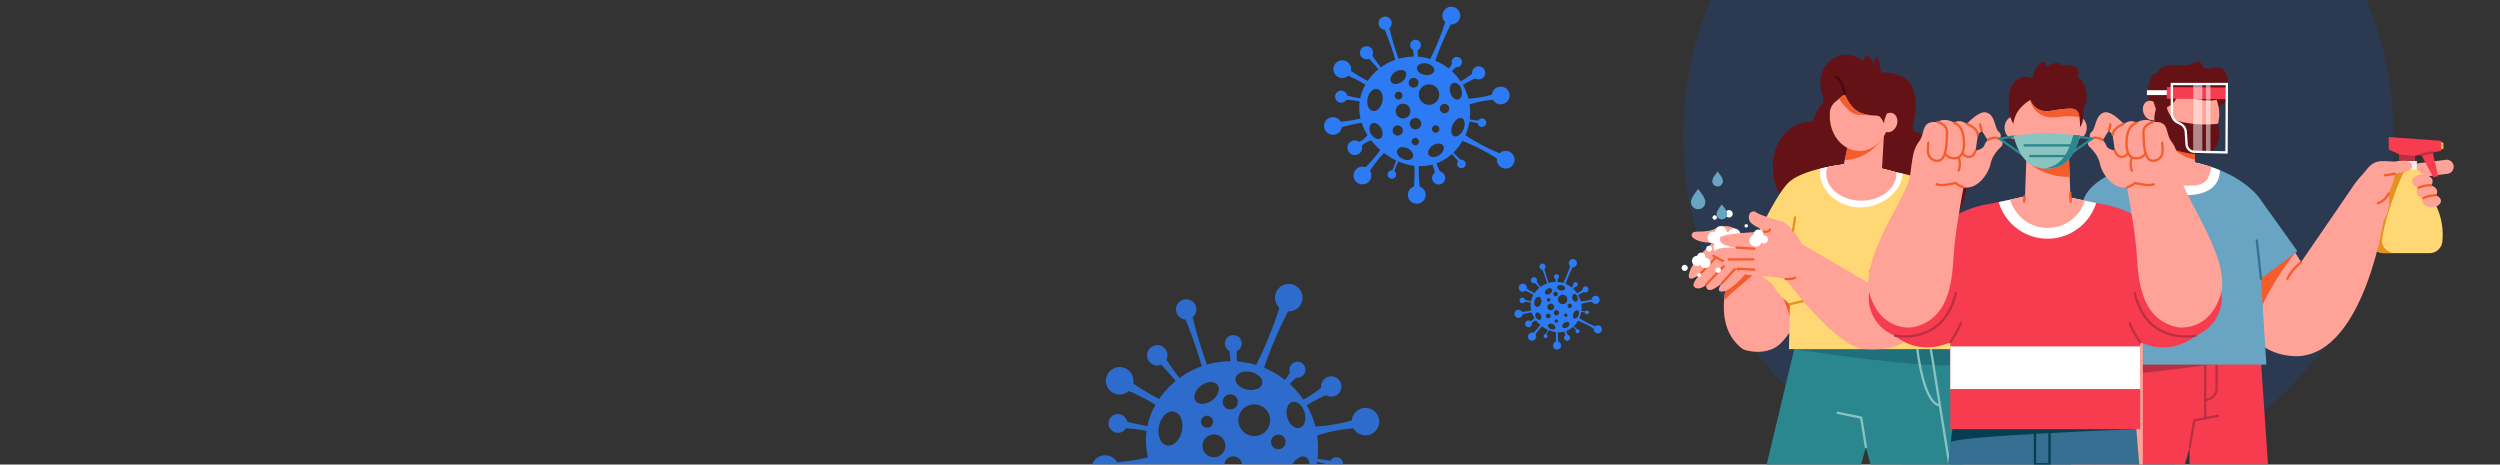 <svg xmlns="http://www.w3.org/2000/svg" xmlns:xlink="http://www.w3.org/1999/xlink" width="1620" height="301" viewBox="0 0 1620 301">
  <rect x="0" y="0" width="1620" height="301" fill="#333333" stroke="none"/>
  <defs>
    <clipPath id="clip-path">
      <rect id="Rectangle_1501" data-name="Rectangle 1501" width="1620" height="301" rx="25" transform="translate(150 5601.99)" fill="#e7f4ff"/>
    </clipPath>
  </defs>
  <g id="Illustration_-_we_care_about_your_safety" data-name="Illustration - we care about your safety" transform="translate(-150 -5601.99)" clip-path="url(#clip-path)">
    <g id="Group_17914" data-name="Group 17914" transform="translate(287.52 5544.16)">
      <circle id="Ellipse_369" data-name="Ellipse 369" cx="230.149" cy="230.149" r="230.149" transform="translate(953.262 -83.994)" fill="rgba(21,81,174,0.25)"/>
      <g id="Group_17903" data-name="Group 17903" transform="translate(1204.661 97.89)">
        <g id="Group_17900" data-name="Group 17900" transform="translate(5.93 189.045)">
          <path id="Path_13105" data-name="Path 13105" d="M1441.751,395.834l4.908,71.756h-50.825V456.81l-3.051,10.78H1325.1l13.543-71.756Z" transform="translate(-1325.096 -395.834)" fill="#f73c4f"/>
          <path id="Path_13106" data-name="Path 13106" d="M1340.75,410.121l2.7-14.287h103.111l.557,2.165C1439.3,399.094,1368.229,410.716,1340.75,410.121Z" transform="translate(-1329.903 -395.834)" fill="#ba2f42"/>
          <path id="Path_13107" data-name="Path 13107" d="M1427.182,474.684l3.058-17.694,15.248-2.949" transform="translate(-1356.444 -413.708)" fill="none" stroke="#ba2f42" stroke-linecap="round" stroke-linejoin="round" stroke-width="1.5"/>
          <line id="Line_1" data-name="Line 1" x1="10.589" y2="61.306" transform="translate(8.99 10.451)" fill="none" stroke="#ba2f42" stroke-linecap="round" stroke-linejoin="round" stroke-width="1.5"/>
          <path id="Path_13108" data-name="Path 13108" d="M1360.512,410.916s-2.786,24.541-13.5,25.428" transform="translate(-1331.826 -400.465)" fill="none" stroke="#ba2f42" stroke-linecap="round" stroke-linejoin="round" stroke-width="1.5"/>
          <path id="Path_13109" data-name="Path 13109" d="M1441.762,425.783h0V395.834h7.412v22.537A7.412,7.412,0,0,1,1441.762,425.783Z" transform="translate(-1360.921 -395.834)" fill="none" stroke="#ba2f42" stroke-linecap="round" stroke-linejoin="round" stroke-width="1.5"/>
          <line id="Line_2" data-name="Line 2" y2="11.971" transform="translate(80.841 29.949)" fill="none" stroke="#ba2f42" stroke-linecap="round" stroke-linejoin="round" stroke-width="1.5"/>
        </g>
        <g id="Group_17902" data-name="Group 17902">
          <path id="Path_13110" data-name="Path 13110" d="M1652.213,223.678l-31.446,3.983a4.575,4.575,0,0,1-5.1-3.952h0a4.574,4.574,0,0,1,3.952-5.1l31.447-3.982a4.575,4.575,0,0,1,5.1,3.952h0A4.575,4.575,0,0,1,1652.213,223.678Z" transform="translate(-1408.383 -151.133)" fill="#ffa297"/>
          <g id="Group_17901" data-name="Group 17901" transform="translate(194.187 48.755)">
            <path id="Path_13111" data-name="Path 13111" d="M1609.843,227.481c-3.133,7.132-10.138,24.266-12.942,40.775a8.344,8.344,0,0,0,8.216,9.756h29.64a8.333,8.333,0,0,0,8.3-7.574,43.629,43.629,0,0,0-8.12-30.057,23.764,23.764,0,0,1-4.208-11.266,5.738,5.738,0,0,0-5.7-5.067H1615.1A5.742,5.742,0,0,0,1609.843,227.481Z" transform="translate(-1596.781 -202.792)" fill="#ffd774"/>
            <path id="Path_13112" data-name="Path 13112" d="M1604.108,268.256c2.8-16.509,9.808-33.643,12.941-40.775a5.742,5.742,0,0,1,5.262-3.433H1615.1a5.742,5.742,0,0,0-5.261,3.433c-3.133,7.132-10.138,24.266-12.942,40.775a8.344,8.344,0,0,0,8.216,9.756h7.2A8.343,8.343,0,0,1,1604.108,268.256Z" transform="translate(-1596.781 -202.792)" fill="#e4911f"/>
            <rect id="Rectangle_6808" data-name="Rectangle 6808" width="12.61" height="5.764" transform="translate(17.141 15.492)" fill="#f8efea"/>
            <path id="Path_13113" data-name="Path 13113" d="M1647.239,195.774l-33.866-2.4v8.046l6.965,3.243v4.2h9.968V205.5l4.129-.791,7.833,14.721,3.177-.738-3.577-15.407,5.371-1.028Z" transform="translate(-1601.876 -193.372)" fill="#f73c4f"/>
            <path id="Path_13114" data-name="Path 13114" d="M1623.425,209.663l9.968.841v3.363h-9.968Z" transform="translate(-1604.963 -198.375)" fill="#ba2f42"/>
            <line id="Line_3" data-name="Line 3" y1="1.423" x2="7.433" transform="translate(32.559 9.915)" fill="none" stroke="#ba2f42" stroke-linecap="round" stroke-linejoin="round" stroke-width="1.5"/>
            <path id="Path_13115" data-name="Path 13115" d="M1662.247,197.791l1.621.721v3.828l-1.621.405Z" transform="translate(-1616.885 -194.729)" fill="#faab44"/>
          </g>
          <path id="Path_13116" data-name="Path 13116" d="M1650.548,241.912a3.428,3.428,0,0,0,.987-2.323c0-1.862-1.712-3.455-4.138-4.117a3.539,3.539,0,0,0,1.21-2.553c0-2.456-2.976-4.448-6.645-4.448s-6.645,1.991-6.645,4.448c0,1.862,1.711,3.455,4.138,4.117a3.537,3.537,0,0,0-1.209,2.553c0,1.915,1.81,3.542,4.345,4.168a2.981,2.981,0,0,0-.629,1.783c0,2.221,2.69,4.021,6.007,4.021s6.009-1.8,6.009-4.021C1653.977,243.937,1652.574,242.559,1650.548,241.912Z" transform="translate(-1414.427 -155.395)" fill="#ffa297"/>
          <path id="Path_13117" data-name="Path 13117" d="M1577.916,215.591c-2.615-.216-5.22.511-7.864.434-2.6-.074-5.022-.318-7.595-.222-6.6.245-8.774,4.728-12.372,8.731a59.915,59.915,0,0,0-6.5,8.165c-.871,1.425-33.184,48.44-33.184,48.44l-3.779-5.967-43.839,27L1481.21,331.4c9.848,11.754,27.21,10.765,27.21,10.765,41.347-1.825,54.743-83.64,55.36-87.557a22.255,22.255,0,0,0,2.444-5.142,28.519,28.519,0,0,0,1.293-7.4c.1-2.1-.59-4.16.058-6.142,1.266-3.867,3.569-7.87,3.361-12.04,2.851-.352,7.914-.956,10.106-2.673C1584.035,218.864,1581.349,215.876,1577.916,215.591Z" transform="translate(-1361.447 -151.428)" fill="#ffa297"/>
          <path id="Path_13118" data-name="Path 13118" d="M1389.712,156.059c-.371-5.565-2.059-10.961-1.2-16.666.588-3.878,1.717-9.343,6.413-9.248.085-4.108,6.79-4.941,9.714-5.058,3.041-.123,6.086.228,9.1-.01,2.327-.184,3.646-1.184,5.756-1.822,3.243-.982,3.382,1.188,4.666,3.041,1.708,2.465,7.42-.254,10.106.545a7.633,7.633,0,0,1,5.564,8.747c-.4,2.9-2.306,4.627-3.248,7.112,2.438.065,3.4,2.3,2.691,4.471-.879,2.716-3.918,4.735-6.389,5.869a41.057,41.057,0,0,1-5.462,1.682c-2.647.8-5.134,2.086-7.857,2.615a91.9,91.9,0,0,1-17.58,1.421,35.917,35.917,0,0,1-10.061-1.429,8.165,8.165,0,0,1-1.518-.618C1389.818,156.4,1389.861,156.132,1389.712,156.059Z" transform="translate(-1338.566 -123.011)" fill="#641216"/>
          <path id="Path_13119" data-name="Path 13119" d="M1506.624,301.594l-43.839,27,16.068,25.488C1484.7,327.839,1506.624,301.594,1506.624,301.594Z" transform="translate(-1361.447 -177.85)" fill="#f55c2b"/>
          <path id="Path_13120" data-name="Path 13120" d="M1387.988,214.693a44.713,44.713,0,0,0-13.214.071c-13.013,2.011-46.649,8.5-50.961,27.9-4.842,21.781-7.275,104.575-7.275,104.575h126.434l-3.495-55.629,23.6-17.87-23.6-32.993S1427.413,220.38,1387.988,214.693Z" transform="translate(-1316.538 -151.024)" fill="#69a4c2"/>
          <path id="Path_13121" data-name="Path 13121" d="M1412.285,237.389c17.485-.954,19.85-10.768,19.809-16.171a105.285,105.285,0,0,0-24.813-6.525,44.715,44.715,0,0,0-13.215.071c-3.647.563-8.913,1.479-14.7,2.932h0S1380.987,239.1,1412.285,237.389Z" transform="translate(-1335.831 -151.024)" fill="#fff"/>
          <path id="Path_13122" data-name="Path 13122" d="M1414.774,231.265c10.111,0,13.239-2.424,14.807-12.092a110.556,110.556,0,0,0-19.281-4.48,44.716,44.716,0,0,0-13.215.071c-2.262.349-4.961.838-7.89,1.5C1389.4,227.322,1403.67,231.265,1414.774,231.265Z" transform="translate(-1338.849 -151.024)" fill="#ffa297"/>
          <rect id="Rectangle_6809" data-name="Rectangle 6809" width="22.22" height="31.155" transform="translate(57.9 39.708)" fill="#ffa297"/>
          <path id="Path_13123" data-name="Path 13123" d="M1400.1,180.316v8.853s11.486,13.817,22.221,14.651v-23.5Z" transform="translate(-1342.197 -140.608)" fill="#f55c2b"/>
          <path id="Path_13124" data-name="Path 13124" d="M1527.578,310.205s-6.639,5.469-8.862,10.87" transform="translate(-1378.622 -180.494)" fill="none" stroke="#f55c2b" stroke-linecap="round" stroke-linejoin="round" stroke-width="1.5"/>
          <path id="Path_13125" data-name="Path 13125" d="M1572.661,290.344v-.212" transform="translate(-1395.187 -174.33)" fill="none"/>
          <path id="Path_13126" data-name="Path 13126" d="M1362.919,448.3h-46.38l2.2-115.988h44.177Z" transform="translate(-1316.538 -187.281)" fill="#ffa297"/>
          <path id="Path_13127" data-name="Path 13127" d="M1319.54,332.308h44.177l-44.578,7.444Z" transform="translate(-1317.337 -187.281)" fill="#f55c2b"/>
          <line id="Line_4" data-name="Line 4" y1="28.706" x2="1.271" transform="translate(46.38 116.321)" fill="none" stroke="#376f92" stroke-linecap="round" stroke-linejoin="round" stroke-width="1.5"/>
          <line id="Line_5" data-name="Line 5" x1="2.7" y1="24.778" transform="translate(120.239 115.802)" fill="none" stroke="#376f92" stroke-linecap="round" stroke-linejoin="round" stroke-width="1.5"/>
          <path id="Path_13128" data-name="Path 13128" d="M1406.107,153.284c-1.354,8.577-13.735,10.96-13.735,10.96l-2-6.048a4.58,4.58,0,0,0-3.8-.391c-2.657.972-3.824,4.459-2.605,7.789,1.127,3.077,3.9,4.938,6.407,4.435,1.755,10.917,10.545,19.22,21.133,19.22,11.85,0,21.458-10.4,21.458-23.228a24.8,24.8,0,0,0-1.75-9.2C1422.513,159.364,1406.107,153.284,1406.107,153.284Z" transform="translate(-1337.096 -132.307)" fill="#ffa297"/>
          <path id="Path_13129" data-name="Path 13129" d="M1395.236,166.122s-8.458,25.012,22.98,28.842c0,0,13.141,2.19,16.44-5.236a21.216,21.216,0,0,0,.773-14.134,70.2,70.2,0,0,1-28.49-2.465s-4.606-4.448-4.765-9.53Z" transform="translate(-1340.386 -135.475)" fill="#641216"/>
          <line id="Line_6" data-name="Line 6" x1="6.178" y2="1.097" transform="translate(203.311 72.455)" fill="none" stroke="#f55c2b" stroke-linecap="round" stroke-linejoin="round" stroke-width="1.5"/>
          <path id="Path_13130" data-name="Path 13130" d="M1610.281,246.121a12.767,12.767,0,0,1-6.979,6.353" transform="translate(-1404.596 -160.815)" fill="none" stroke="#f55c2b" stroke-linecap="round" stroke-linejoin="round" stroke-width="1.5"/>
          <path id="Path_13131" data-name="Path 13131" d="M1641.288,240.1s4.4-2.108,7.942-1.564" transform="translate(-1416.261 -158.458)" fill="none" stroke="#f55c2b" stroke-linecap="round" stroke-linejoin="round" stroke-width="1.5"/>
          <path id="Path_13132" data-name="Path 13132" d="M1645.813,249.706a17.169,17.169,0,0,1,7.958-1.845" transform="translate(-1417.651 -161.345)" fill="none" stroke="#f55c2b" stroke-linecap="round" stroke-linejoin="round" stroke-width="1.5"/>
          <path id="Path_13133" data-name="Path 13133" d="M1444.7,154.433l-38.752-.273v-7.506l38.752.273Z" transform="translate(-1343.994 -130.271)" fill="#f73c4f"/>
          <path id="Path_13134" data-name="Path 13134" d="M1410.578,143.79l.09,19.6a6.291,6.291,0,0,0,3.435,5.165l2.081,1.053a6.29,6.29,0,0,1,3.44,5.221l.5,7.943a5.24,5.24,0,0,0,5.121,4.912l20.775.416.218-44.313Z" transform="translate(-1345.416 -129.392)" fill="none" stroke="#fff" stroke-miterlimit="10" stroke-width="1.5"/>
          <rect id="Rectangle_6810" data-name="Rectangle 6810" width="12.927" height="3.177" transform="translate(49.028 18.383)" fill="#fff"/>
          <rect id="Rectangle_6811" data-name="Rectangle 6811" width="5.926" height="43.999" transform="translate(78.995 14.398)" fill="#fff" opacity="0.5"/>
          <rect id="Rectangle_6812" data-name="Rectangle 6812" width="2.963" height="43.999" transform="translate(87.254 14.398)" fill="#fff" opacity="0.5"/>
        </g>
      </g>
      <g id="Group_17909" data-name="Group 17909" transform="translate(952.208 93.401)">
        <g id="Group_17904" data-name="Group 17904" transform="translate(55 188.452)">
          <path id="Path_13135" data-name="Path 13135" d="M1050.044,388.5l-18.462,77.3h61.156l3.224-11.613,3.051,11.613H1159l-9.02-77.3Z" transform="translate(-1031.581 -388.499)" fill="#2a878e"/>
          <path id="Path_13136" data-name="Path 13136" d="M1159.407,401.3l-1.494-12.8h-99.934l-.557,2.332C1065.234,392.011,1131.929,401.942,1159.407,401.3Z" transform="translate(-1039.516 -388.499)" fill="#20707b"/>
          <path id="Path_13137" data-name="Path 13137" d="M1116.379,473.439l-3.058-19.06-15.248-3.177" transform="translate(-1051.999 -407.754)" fill="none" stroke="#89c4c0" stroke-linecap="round" stroke-linejoin="round" stroke-width="1.5"/>
          <line id="Line_7" data-name="Line 7" x2="12.014" y2="74.928" transform="translate(106.489 2.37)" fill="none" stroke="#89c4c0" stroke-linecap="round" stroke-linejoin="round" stroke-width="1.5"/>
          <path id="Path_13138" data-name="Path 13138" d="M1172.625,391.92s3.861,35.325,14.573,36.279" transform="translate(-1074.893 -389.55)" fill="none" stroke="#89c4c0" stroke-linecap="round" stroke-linejoin="round" stroke-width="1.5"/>
        </g>
        <path id="Path_13139" data-name="Path 13139" d="M1002.271,295.022s-25.2,47.666,1.906,67.143c0,0,10.571,4.228,20.534-1.066s21.4-31.705,21.4-31.705l-18.637-18.911-4.081,4.78,1.319-20.241Z" transform="translate(-964.309 -171.342)" fill="#ffa297"/>
        <path id="Path_13140" data-name="Path 13140" d="M991.871,330.211c10.067-9.479,32.425-27.605,32.425-27.605h0l.494-7.583h-22.441S993.249,312.242,991.871,330.211Z" transform="translate(-964.388 -171.342)" fill="#f55c2b"/>
        <path id="Path_13141" data-name="Path 13141" d="M1041.555,317.334l-4.08,4.78s12.08,21.84,12.366,33.634a156.678,156.678,0,0,0,10.351-19.5Z" transform="translate(-978.392 -178.194)" fill="#f55c2b"/>
        <g id="Group_17905" data-name="Group 17905" transform="translate(4.603 110.935)">
          <path id="Path_13142" data-name="Path 13142" d="M993.588,282.46s-6.737-9.36-17.014-4.361c-7.937,3.86-14.621.4-15.766,3.751s7.464,5.927,13.413,5.532c0,0-12.7,11.162-15,19.383s6.912,1.035,6.912,1.035-5.594,6.02-3.974,8c1.991,2.434,5.967.858,7.971-1.192,0,0-.583,4.012,3.09,3.4,2.284-.378,7.01-4.241,7.01-4.241s-3.578,4.591-.887,5.207,6.942-1.311,13.579-8.454S1015.168,289.224,993.588,282.46Z" transform="translate(-958.852 -276.63)" fill="#ffa297"/>
          <path id="Path_13143" data-name="Path 13143" d="M981.032,292.148s7.865,3.967,12.462,1.866" transform="translate(-965.663 -281.395)" fill="none" stroke="#f55c2b" stroke-linecap="round" stroke-linejoin="round" stroke-width="1.5"/>
          <line id="Line_8" data-name="Line 8" y1="10.697" x2="10.06" transform="translate(7.281 20.474)" fill="none" stroke="#f55c2b" stroke-linecap="round" stroke-linejoin="round" stroke-width="1.5"/>
          <path id="Path_13144" data-name="Path 13144" d="M975.127,325.213c.08-.423,13.469-14.05,13.469-14.05" transform="translate(-963.849 -287.234)" fill="none" stroke="#f55c2b" stroke-linecap="round" stroke-linejoin="round" stroke-width="1.5"/>
          <line id="Line_9" data-name="Line 9" y1="9.896" x2="9.083" transform="translate(21.377 27.247)" fill="none" stroke="#f55c2b" stroke-linecap="round" stroke-linejoin="round" stroke-width="1.5"/>
          <line id="Line_10" data-name="Line 10" x2="18.024" y2="9.772" transform="translate(15.912 19.287)" fill="none" stroke="#f55c2b" stroke-linecap="round" stroke-linejoin="round" stroke-width="1.5"/>
        </g>
        <path id="Path_13145" data-name="Path 13145" d="M1162.281,188.649c-4.014-22.905-32.2-18.951-33.789-23.421s4.13-11.678,0-25.85c-3.1-10.64-15.153-11.62-20.968-11.447a32.566,32.566,0,0,0-.527-3.339c-.128-1.037-.774-6.994-2.887-5.9-1.862.962-.321,4.67-.284,6.174-.448-1.758-3.945-9.835-6.575-7.389-.906.843-.747,2.208-.238,3.57-6.3-4.452-15-7.208-22.63-.453-8.11,7.179-6.34,17.285-4.57,22.661a6.3,6.3,0,0,1-1.105,6.006c-3.28,3.955-5.656,10.662-5.656,10.662-19.06-.549-30.5,20.982-23.507,41.636s31.767,23.051,31.767,23.051c17.154,17.009,47.969,5.653,47.969,5.653C1156.766,235.455,1166.3,211.553,1162.281,188.649Z" transform="translate(-978.392 -116.532)" fill="#641216"/>
        <path id="Path_13146" data-name="Path 13146" d="M1085.517,217.366s-36.214,2.149-46.8,13.651-27.736,51.482-27.736,51.482l17.783,13.244a46.963,46.963,0,0,0,11.648,13.342l-.635,29.079h107.533l-3.479-39.022a74.323,74.323,0,0,1,.162-9.486c1.137-13.892,17.24-56.9-33.43-65.815Z" transform="translate(-970.255 -147.496)" fill="#ffd774"/>
        <path id="Path_13147" data-name="Path 13147" d="M1053.45,347.64s35.505-10.618,68.05,0" transform="translate(-983.297 -186.051)" fill="none" stroke="#e4911f" stroke-linecap="round" stroke-linejoin="round" stroke-width="1.5"/>
        <path id="Path_13148" data-name="Path 13148" d="M1107.743,246.327c14.491,0,26.918-10.8,27.363-21.893-.933-.223-1.878-.428-2.851-.594l-25.042-6.474a166.1,166.1,0,0,0-25.359,3.781,16.107,16.107,0,0,0-.225,2.639C1081.629,235.182,1092.969,246.327,1107.743,246.327Z" transform="translate(-991.95 -147.496)" fill="#fff"/>
        <path id="Path_13149" data-name="Path 13149" d="M1132.85,215.247l-9.286-2.4,1.281-22.459h-21.774l-4.257,19.731c-3.185.419-6.869.99-10.682,1.757a13.778,13.778,0,0,0-.68,4.262c0,9.677,10.169,17.522,22.713,17.522s22.714-7.845,22.714-17.522C1132.88,215.839,1132.869,215.543,1132.85,215.247Z" transform="translate(-993.738 -139.212)" fill="#ffa297"/>
        <path id="Path_13150" data-name="Path 13150" d="M1104.694,207.4c17.249-.818,25.359-15.5,25.359-15.5h0l.087-1.52h-21.775Z" transform="translate(-999.033 -139.212)" fill="#f55c2b"/>
        <path id="Path_13151" data-name="Path 13151" d="M1131.32,165.528a4.541,4.541,0,0,0-3.659.409c-.006.012-1.846,3.9-1.806,6.437,0,0-1.762-4.659-3.879-5.083-1.689-.337-6.046-.033-10.518-1.71a12.046,12.046,0,0,1-3.371-1.689l-.016-.009a2.919,2.919,0,0,1-.278-.207c-4.986-3.718-7.385-10.468-7.385-10.468l-6.138,5.061a9.635,9.635,0,0,0-3.5,7.042c-.027.671-.03,1.409-.03,2.276,0,12.386,8.628,22.427,19.272,22.427,7.519,0,14.028-5.012,17.2-12.321h0c2.68.9,5.773-1.085,6.906-4.444S1134,166.433,1131.32,165.528Z" transform="translate(-994.747 -127.794)" fill="#ffa297"/>
        <path id="Path_13152" data-name="Path 13152" d="M1124.661,167.291c-1.689-.337-6.046-.033-10.518-1.71a12.05,12.05,0,0,1-3.371-1.689l-.015-.009a2.961,2.961,0,0,1-.278-.207c-4.986-3.718-7.385-10.468-7.385-10.468l-3.611,2.978c2.219,3.456,7.261,10.262,12.63,10.417,4.869.141,9.977.527,12.776.762A1.913,1.913,0,0,0,1124.661,167.291Z" transform="translate(-997.433 -127.794)" fill="#f55c2b"/>
        <path id="Path_13153" data-name="Path 13153" d="M1146.255,284.192c-9.054,12.441-17.36,23.841-17.36,23.841l38.313,29.2" transform="translate(-1006.464 -168.017)" fill="none" stroke="#063d51" stroke-linecap="round" stroke-linejoin="round" stroke-width="1.5"/>
        <g id="Group_17906" data-name="Group 17906" transform="translate(0 100.561)">
          <path id="Path_13154" data-name="Path 13154" d="M997.736,282.276v-.006A4.061,4.061,0,0,0,990,280.536a5.71,5.71,0,0,0-1.305-.214v-.014a3.678,3.678,0,0,0-7.357,0c0,.051.013.1.015.149a3.845,3.845,0,1,0-.453,7.484,4.409,4.409,0,1,0,7.96,3.71c.065,0,.13-.008.194-.015A5.16,5.16,0,0,0,998.672,290a3.936,3.936,0,0,0-.936-7.727Z" transform="translate(-959.656 -266.256)" fill="#fff"/>
          <path id="Path_13155" data-name="Path 13155" d="M995.411,266.458a2.4,2.4,0,1,0-2.4-2.4A2.4,2.4,0,0,0,995.411,266.458Z" transform="translate(-964.738 -261.658)" fill="#fff"/>
          <path id="Path_13156" data-name="Path 13156" d="M982.462,269.381a1.43,1.43,0,1,0-1.429-1.43A1.43,1.43,0,0,0,982.462,269.381Z" transform="translate(-961.059 -263.152)" fill="#fff"/>
          <path id="Path_13157" data-name="Path 13157" d="M970.439,304.7a2.7,2.7,0,1,0-5.278-1.181c-.019,0-.037-.006-.058-.006a3.268,3.268,0,1,0,2.154,5.707,3.381,3.381,0,1,0,3.181-4.52Z" transform="translate(-955.165 -273.851)" fill="#fff"/>
          <circle id="Ellipse_370" data-name="Ellipse 370" cx="1.88" cy="1.88" r="1.88" transform="translate(15.881 23.119)" fill="#fff"/>
          <path id="Path_13158" data-name="Path 13158" d="M1012.089,274.774a1.112,1.112,0,1,0,1.111,1.112A1.113,1.113,0,0,0,1012.089,274.774Z" transform="translate(-970.255 -265.686)" fill="#fff"/>
          <path id="Path_13159" data-name="Path 13159" d="M985.632,315.347a1.756,1.756,0,1,0,1.755,1.755A1.755,1.755,0,0,0,985.632,315.347Z" transform="translate(-961.933 -278.145)" fill="#fff"/>
          <path id="Path_13160" data-name="Path 13160" d="M954.175,312.89a1.967,1.967,0,1,0,1.967,1.967A1.966,1.966,0,0,0,954.175,312.89Z" transform="translate(-952.208 -277.39)" fill="#fff"/>
          <path id="Path_13161" data-name="Path 13161" d="M967.9,320.414a1.354,1.354,0,1,0,1.354,1.354A1.354,1.354,0,0,0,967.9,320.414Z" transform="translate(-956.612 -279.701)" fill="#fff"/>
        </g>
        <g id="Group_17907" data-name="Group 17907" transform="translate(21.526 101.45)">
          <path id="Path_13162" data-name="Path 13162" d="M1083.659,309.738l-43.922-25.626s-6.989-12.972-13.183-14.718-15.249-4.448-17.314-6.353c0,0-4.13-1.112-3.971,4.129s8.736,6.195,9.372,8.9c0,0-27.8.953-28.114,3.971s1.524,5.209,10.8,6.3c0,0-13.184-.586-13.978,2.431s4.765,5.4,9.689,5.242c0,0-4.924,0-4.765,2.7s10.006,3.335,10.006,3.335,1.112,3.813,8.736,4.288,20.172,1.43,22.078,2.383c0,0,29.544,40.5,49.08,45.268,0,0,16.519,1.747,24.779-2.859S1122.49,330.7,1122.49,330.7L1088.5,304.655Z" transform="translate(-983.273 -262.942)" fill="#ffa297"/>
          <path id="Path_13163" data-name="Path 13163" d="M1156.9,362.1a134.967,134.967,0,0,0,12.225-12.913l-33.992-26.049S1159.275,347.284,1156.9,362.1Z" transform="translate(-1029.905 -281.427)" fill="#f55c2b"/>
          <line id="Line_11" data-name="Line 11" x2="11.516" y2="0.764" transform="translate(14.054 23.398)" fill="none" stroke="#f55c2b" stroke-linecap="round" stroke-linejoin="round" stroke-width="1.5"/>
          <line id="Line_12" data-name="Line 12" x2="15.938" transform="translate(8.996 31.074)" fill="none" stroke="#f55c2b" stroke-linecap="round" stroke-linejoin="round" stroke-width="1.5"/>
          <line id="Line_13" data-name="Line 13" x2="10.563" y2="0.582" transform="translate(15.007 37.107)" fill="none" stroke="#f55c2b" stroke-linecap="round" stroke-linejoin="round" stroke-width="1.5"/>
          <path id="Path_13164" data-name="Path 13164" d="M1028.541,281.247s4.368.4,4.209-1.43" transform="translate(-997.174 -268.124)" fill="none" stroke="#f55c2b" stroke-linecap="round" stroke-linejoin="round" stroke-width="1.5"/>
          <path id="Path_13165" data-name="Path 13165" d="M1049.4,325.734s5,.238,6.115-.874" transform="translate(-1003.579 -281.955)" fill="none" stroke="#f55c2b" stroke-linecap="round" stroke-linejoin="round" stroke-width="1.5"/>
        </g>
        <path id="Path_13166" data-name="Path 13166" d="M1025,283.682a2.612,2.612,0,0,0-.418.042,3.155,3.155,0,0,0,.087-.714,3.193,3.193,0,1,0-6.386,0c0,.08.017.155.024.234a3.966,3.966,0,1,0,5.044,5,2.583,2.583,0,1,0,1.65-4.566Z" transform="translate(-971.682 -166.673)" fill="#fff"/>
        <g id="Group_17908" data-name="Group 17908" transform="translate(6.051 75.592)">
          <path id="Path_13167" data-name="Path 13167" d="M970.2,250.159a4.64,4.64,0,1,1-9.262,0c0-2.725,4.631-8.154,4.631-8.154S970.2,247.435,970.2,250.159Z" transform="translate(-960.94 -230.654)" fill="#69a4c2"/>
          <path id="Path_13168" data-name="Path 13168" d="M991.708,262.409a3.427,3.427,0,1,1-6.84,0c0-2.012,3.42-6.022,3.42-6.022S991.708,260.4,991.708,262.409Z" transform="translate(-968.288 -235.071)" fill="#69a4c2"/>
          <path id="Path_13169" data-name="Path 13169" d="M987.712,231.646a3.427,3.427,0,1,1-6.84,0c0-2.012,3.42-6.022,3.42-6.022S987.712,229.634,987.712,231.646Z" transform="translate(-967.061 -225.624)" fill="#69a4c2"/>
        </g>
        <path id="Path_13170" data-name="Path 13170" d="M1102.074,148.3s-1.464-9.8-5.911-11.066" transform="translate(-996.413 -122.891)" fill="none" stroke="#440a10" stroke-linecap="round" stroke-linejoin="round" stroke-width="1.5"/>
        <line id="Line_14" data-name="Line 14" y1="8.502" x2="1.322" transform="translate(72.141 105.361)" fill="none" stroke="#e4911f" stroke-linecap="round" stroke-linejoin="round" stroke-width="1.5"/>
      </g>
      <g id="Group_17913" data-name="Group 17913" transform="translate(1073.122 97.89)">
        <path id="Path_13171" data-name="Path 13171" d="M1325.209,484.978H1201.22l4.228-34.017h116.944Z" transform="translate(-1149.588 -223.717)" fill="#376f92"/>
        <path id="Path_13172" data-name="Path 13172" d="M1323.205,450.961H1206.262l-2.39,19.229h0c4.559-4.165,119.333-8.425,119.333-8.425l.84-.671Z" transform="translate(-1150.402 -223.717)" fill="#063d51"/>
        <rect id="Rectangle_6813" data-name="Rectangle 6813" width="9.398" height="22.753" transform="translate(108.04 238.048)" fill="none" stroke="#063d51" stroke-linecap="round" stroke-linejoin="round" stroke-width="1.5"/>
        <path id="Path_13173" data-name="Path 13173" d="M1332.8,289.173a93.466,93.466,0,0,1-6.4-9.4c-8.244-13.753-25.882-23.848-41.2-26.615-16.911-3.053-33.822-7.319-33.822-7.319h-8.925s-16.911,4.266-33.821,7.319c-15.324,2.767-32.961,12.862-41.2,26.615a93.59,93.59,0,0,1-6.4,9.4c-7.961,10.222-23.617,33.736-12.288,48.3,0,0,14.562,14.8,36.64,4.932v56.369h123.071V342.408c22.078,9.865,36.64-4.932,36.64-4.932C1356.412,322.91,1340.757,299.4,1332.8,289.173Z" transform="translate(-1132.249 -160.728)" fill="#f73c4f"/>
        <circle id="Ellipse_371" data-name="Ellipse 371" cx="26.423" cy="26.423" r="26.423" transform="translate(0.278 126.368)" fill="#f73c4f"/>
        <path id="Path_13174" data-name="Path 13174" d="M1311.836,252.169c-14.984-2.908-28.555-6.331-28.555-6.331h-8.925s-11.882,3-25.686,5.765a32.993,32.993,0,0,0,63.166.566Z" transform="translate(-1164.159 -160.728)" fill="#fff"/>
        <path id="Path_13175" data-name="Path 13175" d="M1307.847,250.7c-11.824-2.477-21.263-4.858-21.263-4.858h-8.925s-7.867,1.984-18.233,4.214a25.295,25.295,0,0,0,48.421.644Z" transform="translate(-1167.462 -160.728)" fill="#ffa297"/>
        <path id="Path_13176" data-name="Path 13176" d="M1302.828,241.371h-29.9l1.409-38.44h27.083Z" transform="translate(-1171.607 -147.553)" fill="#ffa297"/>
        <path id="Path_13177" data-name="Path 13177" d="M1274.829,202.931l-.292,7.986h0s8,11.234,28.081,11.234l-.7-19.22Z" transform="translate(-1172.102 -147.553)" fill="#f55c2b"/>
        <ellipse id="Ellipse_372" data-name="Ellipse 372" cx="5.681" cy="7.119" rx="5.681" ry="7.119" transform="translate(88.31 35.591)" fill="#ffa297"/>
        <ellipse id="Ellipse_373" data-name="Ellipse 373" cx="5.681" cy="7.119" rx="5.681" ry="7.119" transform="translate(130.235 35.591)" fill="#ffa297"/>
        <path id="Path_13178" data-name="Path 13178" d="M1307.843,140.491a17.319,17.319,0,0,0-2.229-4.941c-.87-1.2-2.356-2.088-3.156-3.115a3.222,3.222,0,0,0,.745-3.509c-1.135-3.509-4.461-3.6-7.713-3.766a21.374,21.374,0,0,0-3.782.154c-.143-.867-.809-1.462-2.351-1.479-2.983-.033-5.328,1.251-7.538,2.925.639-2.428-.02-5.157-2.964-2.912a14.631,14.631,0,0,0-5.369,10,12.1,12.1,0,0,0-5.894-1.081c-2.414.1-4.976,2.272-6.488,4.108-2.752,3.344-2.847,7.714-3.05,11.839a26.745,26.745,0,0,0,2.108,12.847c1.018,2.215,2.434,4.4,3.554,6.436l36.362,1.013a10.812,10.812,0,0,0,4.8-4.712c1.41-2.25,1.353-5.5,1.474-8.145.075-1.629-.243-2.244.533-3.55C1308.906,149.2,1308.994,144.21,1307.843,140.491Z" transform="translate(-1167.024 -123.011)" fill="#641216"/>
        <path id="Path_13179" data-name="Path 13179" d="M1287.012,165.659c-10.992,1.906-13.641-7.046-13.641-7.046-8.671,5.4-10.081,10.921-10.986,14.937-.021.5-.035,1-.035,1.5,0,15.5,9.674,28.067,21.608,28.067s21.608-12.566,21.608-28.067a35.715,35.715,0,0,0-.624-6.669,5,5,0,0,0-4.608-4.057C1297.214,164.153,1292.81,164.654,1287.012,165.659Z" transform="translate(-1168.36 -133.944)" fill="#ffa297"/>
        <path id="Path_13180" data-name="Path 13180" d="M1310.032,169.9c-.074-.509-.156-1.015-.251-1.514a5,5,0,0,0-4.608-4.057c-3.121-.175-7.525.326-13.323,1.33-10.993,1.906-13.641-7.046-13.641-7.046l-.105.067a13.779,13.779,0,0,0,2.349,5.343,14.3,14.3,0,0,0,8.845,5.656c4.6.847,9.236-.516,13.87-.5A32.247,32.247,0,0,1,1310.032,169.9Z" transform="translate(-1173.197 -133.944)" fill="#f55c2b"/>
        <g id="Group_17910" data-name="Group 17910" transform="translate(0 32.673)">
          <path id="Path_13181" data-name="Path 13181" d="M1211.666,187.334c2.151-2.171-.172-4.329-.172-4.329-3.039-2.114-2.246-10.921-8.235-12.683-3.663-1.077-9.034,3.575-12.658,7.353l-1.493-.718a6.322,6.322,0,0,0-6.811,0c-6.459-3.758-10.686-.47-10.686-.47h-2.936c-7.516.7-5.167,7.281-8.925,12.448s-4.11,8.338-5.99,22.431-33.586,54.255-25.836,77.742,27.245,20.434,27.245,20.434c26.892-5.167,25.836-36.053,27.245-51.2s5.989-39.459,5.989-39.459c9.512,1.409,16.323-9.395,17.5-15.149s5.167-9.512,6.811-11.157C1214.139,191.149,1214.323,188.841,1211.666,187.334Zm-9.757,4.3c-.822,2.584-5.637,3.406-5.637,3.406l1.333-9.293c-.031.152-.042.039.028-.92l2.58-2.743,1.99,3.033a6.763,6.763,0,0,0,2.2,2.91A8.425,8.425,0,0,0,1201.908,191.635Z" transform="translate(-1126.707 -170.163)" fill="#ffa297"/>
          <path id="Path_13182" data-name="Path 13182" d="M1188.718,179.289s6.283,1.585,6.107,6.518.416,20.417-7.5,18.495c-6.157-1.5-4.924-7.75-4.571-11.625" transform="translate(-1143.815 -172.966)" fill="none" stroke="#f55c2b" stroke-linecap="round" stroke-linejoin="round" stroke-width="1.5"/>
          <path id="Path_13183" data-name="Path 13183" d="M1198.4,199.751s1.6,3.526,6.617,3.262,5.9-6.342,5.725-9.952-.176-10.511-6.43-13.094" transform="translate(-1148.722 -173.174)" fill="none" stroke="#f55c2b" stroke-linecap="round" stroke-linejoin="round" stroke-width="1.5"/>
          <path id="Path_13184" data-name="Path 13184" d="M1214.874,207.335a4.094,4.094,0,0,0,4.009,2.724c3.347.176,4.462-3.993,4.462-3.993" transform="translate(-1153.781 -181.188)" fill="none" stroke="#f55c2b" stroke-linecap="round" stroke-linejoin="round" stroke-width="1.5"/>
          <path id="Path_13185" data-name="Path 13185" d="M1218.917,181s7.13,2.725,7.031,7.154" transform="translate(-1155.022 -173.492)" fill="none" stroke="#f55c2b" stroke-linecap="round" stroke-linejoin="round" stroke-width="1.5"/>
          <path id="Path_13186" data-name="Path 13186" d="M1208.042,239.169s-4.08-1.526-5.138-2.936c0,0-8.807,2.466-12.242.881" transform="translate(-1146.346 -190.452)" fill="none" stroke="#f55c2b" stroke-linecap="round" stroke-linejoin="round" stroke-width="1.5"/>
          <path id="Path_13187" data-name="Path 13187" d="M1211.184,212.337s1.8,4.492,0,8.632" transform="translate(-1152.648 -183.114)" fill="none" stroke="#f55c2b" stroke-linecap="round" stroke-linejoin="round" stroke-width="1.5"/>
          <path id="Path_13188" data-name="Path 13188" d="M1238.837,195.358s3.513-2.443,7.261-.694" transform="translate(-1161.139 -177.493)" fill="none" stroke="#f55c2b" stroke-linecap="round" stroke-linejoin="round" stroke-width="1.5"/>
          <path id="Path_13189" data-name="Path 13189" d="M1232.342,185.59a19.076,19.076,0,0,1-1-4.013" transform="translate(-1158.836 -173.668)" fill="none" stroke="#f55c2b" stroke-linecap="round" stroke-linejoin="round" stroke-width="1.5"/>
        </g>
        <path id="Path_13190" data-name="Path 13190" d="M1203.373,379.759a65.049,65.049,0,0,0,6.87-12.287" transform="translate(-1150.25 -198.079)" fill="none" stroke="#ba2f42" stroke-linecap="round" stroke-linejoin="round" stroke-width="1.5"/>
        <path id="Path_13191" data-name="Path 13191" d="M1151.657,366.85s31.373,6.782,39.476-27.744" transform="translate(-1134.368 -189.369)" fill="none" stroke="#ba2f42" stroke-linecap="round" stroke-linejoin="round" stroke-width="1.5"/>
        <circle id="Ellipse_374" data-name="Ellipse 374" cx="26.423" cy="26.423" r="26.423" transform="translate(176.238 126.368)" fill="#f73c4f"/>
        <g id="Group_17911" data-name="Group 17911" transform="translate(142.331 32.673)">
          <path id="Path_13192" data-name="Path 13192" d="M1333.139,192.575c1.644,1.644,5.636,5.4,6.811,11.157s7.986,16.558,17.5,15.149c0,0,4.58,24.309,5.989,39.459s.352,46.034,27.245,51.2c0,0,19.495,3.053,27.245-20.434s-23.957-63.65-25.836-77.742-2.231-17.263-5.989-22.431-1.409-11.743-8.925-12.448h-2.936s-4.228-3.288-10.687.47a6.322,6.322,0,0,0-6.812,0l-1.493.718c-3.623-3.778-8.995-8.43-12.657-7.353-5.989,1.762-5.2,10.569-8.235,12.683,0,0-2.322,2.158-.171,4.329C1331.527,188.841,1331.712,191.149,1333.139,192.575Zm8.308-4.547a6.774,6.774,0,0,0,2.2-2.91l1.99-3.033,2.579,2.743c.07.96.059,1.072.027.92l1.333,9.293s-4.814-.822-5.636-3.406A8.432,8.432,0,0,0,1341.447,188.028Z" transform="translate(-1332.113 -170.163)" fill="#ffa297"/>
          <path id="Path_13193" data-name="Path 13193" d="M1390.2,179.289s-6.283,1.585-6.107,6.518-.416,20.417,7.5,18.495c6.157-1.5,4.924-7.75,4.571-11.625" transform="translate(-1348.074 -172.966)" fill="none" stroke="#f55c2b" stroke-linecap="round" stroke-linejoin="round" stroke-width="1.5"/>
          <path id="Path_13194" data-name="Path 13194" d="M1380.541,199.751s-1.6,3.526-6.617,3.262-5.9-6.342-5.725-9.952.177-10.511,6.43-13.094" transform="translate(-1343.188 -173.174)" fill="none" stroke="#f55c2b" stroke-linecap="round" stroke-linejoin="round" stroke-width="1.5"/>
          <path id="Path_13195" data-name="Path 13195" d="M1365.791,207.335a4.094,4.094,0,0,1-4.009,2.724c-3.348.176-4.463-3.993-4.463-3.993" transform="translate(-1339.853 -181.188)" fill="none" stroke="#f55c2b" stroke-linecap="round" stroke-linejoin="round" stroke-width="1.5"/>
          <path id="Path_13196" data-name="Path 13196" d="M1362.385,181s-7.129,2.725-7.031,7.154" transform="translate(-1339.25 -173.492)" fill="none" stroke="#f55c2b" stroke-linecap="round" stroke-linejoin="round" stroke-width="1.5"/>
          <path id="Path_13197" data-name="Path 13197" d="M1368.674,239.169s4.081-1.526,5.138-2.936c0,0,8.808,2.466,12.242.881" transform="translate(-1343.34 -190.452)" fill="none" stroke="#f55c2b" stroke-linecap="round" stroke-linejoin="round" stroke-width="1.5"/>
          <path id="Path_13198" data-name="Path 13198" d="M1372.88,212.337s-1.8,4.492,0,8.632" transform="translate(-1344.385 -183.114)" fill="none" stroke="#f55c2b" stroke-linecap="round" stroke-linejoin="round" stroke-width="1.5"/>
          <path id="Path_13199" data-name="Path 13199" d="M1342.365,195.358s-3.513-2.443-7.261-.694" transform="translate(-1333.032 -177.493)" fill="none" stroke="#f55c2b" stroke-linecap="round" stroke-linejoin="round" stroke-width="1.5"/>
          <path id="Path_13200" data-name="Path 13200" d="M1351.633,185.59a19.113,19.113,0,0,0,1-4.013" transform="translate(-1338.107 -173.668)" fill="none" stroke="#f55c2b" stroke-linecap="round" stroke-linejoin="round" stroke-width="1.5"/>
        </g>
        <path id="Path_13201" data-name="Path 13201" d="M1378,379.759a65.021,65.021,0,0,1-6.87-12.287" transform="translate(-1201.764 -198.079)" fill="none" stroke="#ba2f42" stroke-linecap="round" stroke-linejoin="round" stroke-width="1.5"/>
        <path id="Path_13202" data-name="Path 13202" d="M1415.268,366.85s-31.373,6.782-39.476-27.744" transform="translate(-1203.195 -189.369)" fill="none" stroke="#ba2f42" stroke-linecap="round" stroke-linejoin="round" stroke-width="1.5"/>
        <line id="Line_15" data-name="Line 15" x1="0.405" y2="3.291" transform="translate(100.914 87.235)" fill="none" stroke="#f55c2b" stroke-linecap="round" stroke-linejoin="round" stroke-width="1.5"/>
        <line id="Line_16" data-name="Line 16" x2="0.222" y2="5.417" transform="translate(130.901 85.109)" fill="none" stroke="#f55c2b" stroke-linecap="round" stroke-linejoin="round" stroke-width="1.5"/>
        <rect id="Rectangle_6814" data-name="Rectangle 6814" width="123.072" height="27.643" transform="translate(53.124 184.416)" fill="#fff"/>
        <g id="Group_17912" data-name="Group 17912" transform="translate(84.959 45.998)">
          <path id="Path_13203" data-name="Path 13203" d="M1259.67,192.635l-10.354,1.6,14.713,10.232" transform="translate(-1249.316 -190.389)" fill="none" stroke="#2a878e" stroke-linecap="round" stroke-linejoin="round" stroke-width="1.5"/>
          <path id="Path_13204" data-name="Path 13204" d="M1319.016,192.635l10.354,1.6-14.714,10.232" transform="translate(-1269.38 -190.389)" fill="none" stroke="#2a878e" stroke-linecap="round" stroke-linejoin="round" stroke-width="1.5"/>
          <path id="Path_13205" data-name="Path 13205" d="M1262.351,191.054c3.166,11.531,8.23,21.519,21.608,21.519,13.622,0,18.442-9.988,21.608-21.519l-21.608-1.66Z" transform="translate(-1253.319 -189.394)" fill="#89c4c0"/>
          <path id="Path_13206" data-name="Path 13206" d="M1309.934,191.314c-2.995,10.907-7.421,20.757-19.424,21.756.676.057,1.372.092,2.1.092,13.622,0,18.442-9.988,21.608-21.519Z" transform="translate(-1261.965 -189.984)" fill="#2a878e"/>
          <line id="Line_17" data-name="Line 17" x2="30.722" transform="translate(16.36 8.147)" fill="none" stroke="#2a878e" stroke-linecap="round" stroke-linejoin="round" stroke-width="1.5"/>
          <line id="Line_18" data-name="Line 18" x2="25.062" transform="translate(19.948 15.076)" fill="none" stroke="#2a878e" stroke-linecap="round" stroke-linejoin="round" stroke-width="1.5"/>
        </g>
      </g>
    </g>
    <g id="Vector_Smart_Object1" data-name="Vector Smart Object1" transform="translate(857.253 5786)" opacity="0.8">
      <path id="Subtraction_4" data-name="Subtraction 4" d="M4668.884-1783a8.945,8.945,0,0,1-5.639-2.009,8.821,8.821,0,0,1-3.223-6,8.821,8.821,0,0,1,1.97-6.514,8.9,8.9,0,0,1,4.135-2.823,152.08,152.08,0,0,0,.346-20.8,57.754,57.754,0,0,1-16.021-4.356,52.313,52.313,0,0,0-3.938,9.776l.029.022.049.039a4.242,4.242,0,0,1,1.549,2.884,4.24,4.24,0,0,1-.947,3.131,4.274,4.274,0,0,1-3.318,1.567,4.3,4.3,0,0,1-2.71-.966,4.243,4.243,0,0,1-1.551-2.883,4.238,4.238,0,0,1,.948-3.13,4.274,4.274,0,0,1,3.319-1.568c.136,0,.273.006.408.019a51.885,51.885,0,0,0,3.9-9.917,69.078,69.078,0,0,1-12.258-7.537,152.09,152.09,0,0,0-14.111,17.964,8.858,8.858,0,0,1-.633,10.387,8.892,8.892,0,0,1-6.9,3.26,8.942,8.942,0,0,1-5.638-2.01,8.823,8.823,0,0,1-3.224-6,8.817,8.817,0,0,1,1.971-6.513,8.89,8.89,0,0,1,6.9-3.26,8.882,8.882,0,0,1,3.186.587,150.519,150.519,0,0,0,14.835-17.37,69.4,69.4,0,0,1-9.237-9.725,26.638,26.638,0,0,0-9.407,5.422,7.34,7.34,0,0,1-1.369,6.722,7.355,7.355,0,0,1-5.707,2.7,7.393,7.393,0,0,1-4.663-1.663,7.293,7.293,0,0,1-2.665-4.957,7.289,7.289,0,0,1,1.629-5.384,7.352,7.352,0,0,1,5.708-2.7,7.306,7.306,0,0,1,4.47,1.511,26.837,26.837,0,0,0,8.4-6.789,56.672,56.672,0,0,1-5.889-12.448,155.111,155.111,0,0,0-20.1,4.4,8.869,8.869,0,0,1-1.936,4.446,8.892,8.892,0,0,1-6.9,3.26,8.938,8.938,0,0,1-5.637-2.01,8.824,8.824,0,0,1-3.225-6,8.819,8.819,0,0,1,1.97-6.513,8.894,8.894,0,0,1,6.9-3.26,8.943,8.943,0,0,1,5.639,2.011,8.845,8.845,0,0,1,2.15,2.564,153.5,153.5,0,0,0,19.936-3.159,47.227,47.227,0,0,1-.878-17.223,120.556,120.556,0,0,0-13.358-1.7,6.11,6.11,0,0,1-.518.736,6.071,6.071,0,0,1-4.711,2.225,6.1,6.1,0,0,1-3.849-1.372,6.026,6.026,0,0,1-2.2-4.1,6.016,6.016,0,0,1,1.345-4.444,6.067,6.067,0,0,1,4.71-2.226,6.1,6.1,0,0,1,3.85,1.373,6.064,6.064,0,0,1,2.117,3.526,118.366,118.366,0,0,0,13.149,2.864,47.415,47.415,0,0,1,5.257-13.818,154.775,154.775,0,0,0-17.268-8.928,8.9,8.9,0,0,1-6.008,2.319,8.94,8.94,0,0,1-5.637-2.009,8.822,8.822,0,0,1-3.224-6,8.818,8.818,0,0,1,1.97-6.514,8.893,8.893,0,0,1,6.9-3.26,8.943,8.943,0,0,1,5.637,2.009,8.88,8.88,0,0,1,3.108,8.574,153.983,153.983,0,0,0,16.828,10.117c.884-1.289,1.85-2.573,2.869-3.816a56.876,56.876,0,0,1,7.833-7.847c-3.766-4.646-7.163-8.332-9.35-10.606a6.6,6.6,0,0,1-2.565.516,6.619,6.619,0,0,1-4.173-1.487,6.533,6.533,0,0,1-2.388-4.44,6.527,6.527,0,0,1,1.459-4.821,6.583,6.583,0,0,1,5.109-2.414,6.617,6.617,0,0,1,4.173,1.488,6.6,6.6,0,0,1,2.28,3.742,6.593,6.593,0,0,1-.544,4.272c2.475,3.807,5.49,8,8.488,11.82a56.233,56.233,0,0,1,14.512-7.648,315.721,315.721,0,0,0-10.543-30.273,6.567,6.567,0,0,1-3.791-1.477,6.538,6.538,0,0,1-2.387-4.441,6.529,6.529,0,0,1,1.458-4.821,6.589,6.589,0,0,1,5.112-2.414,6.616,6.616,0,0,1,4.172,1.487,6.535,6.535,0,0,1,2.387,4.442,6.528,6.528,0,0,1-1.46,4.821,6.648,6.648,0,0,1-.935.933,310.4,310.4,0,0,0,9.262,30.7,56.875,56.875,0,0,1,15.2-2.182,32.253,32.253,0,0,0-.681-6.737,5.533,5.533,0,0,1-.864-.579,5.385,5.385,0,0,1-1.968-3.661,5.382,5.382,0,0,1,1.2-3.976,5.43,5.43,0,0,1,4.214-1.99,5.458,5.458,0,0,1,3.441,1.227,5.39,5.39,0,0,1,1.969,3.663,5.381,5.381,0,0,1-1.2,3.974,5.4,5.4,0,0,1-1.958,1.505,31.5,31.5,0,0,0,.225,6.711,56.569,56.569,0,0,1,12.308,2.249,264.141,264.141,0,0,0,15.12-37.056,8.875,8.875,0,0,1-.869-12.177,8.892,8.892,0,0,1,6.9-3.261,8.94,8.94,0,0,1,5.637,2.009,8.825,8.825,0,0,1,3.224,6,8.817,8.817,0,0,1-1.97,6.513,8.894,8.894,0,0,1-6.9,3.26c-.138,0-.277,0-.415-.01a261.971,261.971,0,0,0-15.6,36.536,56.519,56.519,0,0,1,13.517,7.889,22.846,22.846,0,0,0,3.223-4.92,5.132,5.132,0,0,1,.891-4.947,5.17,5.17,0,0,1,4.012-1.9,5.194,5.194,0,0,1,3.275,1.168,5.127,5.127,0,0,1,1.873,3.485,5.126,5.126,0,0,1-1.144,3.784,5.171,5.171,0,0,1-4.011,1.895,5.207,5.207,0,0,1-.682-.045,22.393,22.393,0,0,0-4.226,4.2,56.257,56.257,0,0,1,8.717,10.1,97.043,97.043,0,0,0,11.553-7.654,6.6,6.6,0,0,1,1.431-5.062,6.585,6.585,0,0,1,5.11-2.414,6.617,6.617,0,0,1,4.173,1.488,6.534,6.534,0,0,1,2.388,4.443,6.523,6.523,0,0,1-1.459,4.818,6.586,6.586,0,0,1-5.11,2.414,6.578,6.578,0,0,1-3.464-.982,95.45,95.45,0,0,0-12.386,6.556,56.1,56.1,0,0,1,5.558,13.738,102.862,102.862,0,0,0,23.614-3.951,8.821,8.821,0,0,1,1.978-4.818,8.893,8.893,0,0,1,6.9-3.261,8.939,8.939,0,0,1,5.637,2.009,8.824,8.824,0,0,1,3.224,6,8.818,8.818,0,0,1-1.971,6.513,8.9,8.9,0,0,1-6.9,3.259,8.939,8.939,0,0,1-5.637-2.01,8.839,8.839,0,0,1-2.124-2.518,102.89,102.89,0,0,0-23.545,4.589,56.492,56.492,0,0,1,.189,15.167c2.915.448,5.869.832,8.544,1.109a4.315,4.315,0,0,1,.421-.614,4.274,4.274,0,0,1,3.317-1.567,4.3,4.3,0,0,1,2.71.966,4.241,4.241,0,0,1,1.55,2.881,4.24,4.24,0,0,1-.948,3.132,4.275,4.275,0,0,1-3.317,1.567,4.293,4.293,0,0,1-2.709-.966,4.262,4.262,0,0,1-1.52-2.637c-2.593-.662-5.473-1.318-8.328-1.9a55.9,55.9,0,0,1-4.1,13.86c12.848,8.893,28.34,15.639,34.4,18.126a8.883,8.883,0,0,1,6.113-2.415,8.942,8.942,0,0,1,5.638,2.009,8.824,8.824,0,0,1,3.223,6,8.816,8.816,0,0,1-1.97,6.51,8.9,8.9,0,0,1-6.9,3.26,8.94,8.94,0,0,1-5.637-2.009,8.886,8.886,0,0,1-2.689-3.723,8.925,8.925,0,0,1-.489-4.424,192.763,192.763,0,0,0-34.63-17.614,56.9,56.9,0,0,1-5.026,7.192,55.16,55.16,0,0,1-4.128,4.507c3.11,3.231,5.7,5.72,7.322,7.239a4.337,4.337,0,0,1,.772-.069,4.3,4.3,0,0,1,2.709.966,4.239,4.239,0,0,1,1.549,2.88,4.24,4.24,0,0,1-.946,3.133,4.278,4.278,0,0,1-3.319,1.567,4.3,4.3,0,0,1-2.71-.966,4.241,4.241,0,0,1-1.55-2.883,4.238,4.238,0,0,1,.947-3.13l.008-.01c-1.87-2.335-4.023-4.885-6.227-7.373a47.431,47.431,0,0,1-15.462,9.413,48.952,48.952,0,0,0,3.359,8.3,6.6,6.6,0,0,1,2.894,1.363,6.534,6.534,0,0,1,2.387,4.439,6.531,6.531,0,0,1-1.458,4.822,6.583,6.583,0,0,1-5.109,2.414,6.622,6.622,0,0,1-4.176-1.489,6.531,6.531,0,0,1-2.386-4.438,6.53,6.53,0,0,1,1.458-4.822,6.561,6.561,0,0,1,1.295-1.206,47.988,47.988,0,0,0-2.335-8.094,47.876,47.876,0,0,1-12.27,1.577c-.525,0-1.058-.008-1.583-.025a154.472,154.472,0,0,0,.91,20.519,8.9,8.9,0,0,1,2.729,1.523,8.823,8.823,0,0,1,3.224,6,8.821,8.821,0,0,1-1.969,6.513A8.9,8.9,0,0,1,4668.884-1783Zm-14.157-56.823c-2.53,0-4.53,1.014-5.35,2.714a4.6,4.6,0,0,0-.085,3.574,10.253,10.253,0,0,0,5.343,5.418,11.633,11.633,0,0,0,4.977,1.193c2.531,0,4.53-1.014,5.348-2.712a4.6,4.6,0,0,0,.086-3.576,10.252,10.252,0,0,0-5.343-5.418A11.638,11.638,0,0,0,4654.727-1839.823Zm36.216-3.654a11.123,11.123,0,0,0-5.9,1.885,10.241,10.241,0,0,0-4.612,6.047,4.593,4.593,0,0,0,.54,3.536,5.138,5.138,0,0,0,4.531,2.089,11.129,11.129,0,0,0,5.9-1.885,10.246,10.246,0,0,0,4.613-6.049,4.6,4.6,0,0,0-.54-3.537A5.14,5.14,0,0,0,4690.943-1843.477Zm-23.524-5.6a3.7,3.7,0,0,0-2.87,1.356,3.663,3.663,0,0,0-.819,2.708,3.667,3.667,0,0,0,1.341,2.492,3.711,3.711,0,0,0,2.343.835,3.7,3.7,0,0,0,2.87-1.355,3.665,3.665,0,0,0,.818-2.708,3.667,3.667,0,0,0-1.34-2.493A3.714,3.714,0,0,0,4667.419-1849.075Zm-41.565-15.129a4.2,4.2,0,0,0-2.048.509,4.611,4.611,0,0,0-2.153,2.869,10.225,10.225,0,0,0,1.2,7.5c1.735,3.14,4.647,5.25,7.245,5.25a4.2,4.2,0,0,0,2.046-.509,4.613,4.613,0,0,0,2.154-2.871,10.225,10.225,0,0,0-1.2-7.5C4631.363-1862.095,4628.453-1864.2,4625.854-1864.2Zm87.062-5.046c-2.8,0-6.043,2.846-7.883,6.92-1.428,3.166-1.763,6.585-.876,8.925a4.217,4.217,0,0,0,2.149,2.468,3.665,3.665,0,0,0,1.51.316c2.8,0,6.043-2.847,7.88-6.921,1.428-3.165,1.764-6.585.877-8.925a4.215,4.215,0,0,0-2.148-2.468A3.66,3.66,0,0,0,4712.916-1869.25Zm-63.148,7.513a5.135,5.135,0,0,0-3.985,1.883,5.089,5.089,0,0,0-1.138,3.76,5.1,5.1,0,0,0,1.863,3.464,5.161,5.161,0,0,0,3.255,1.16,5.134,5.134,0,0,0,3.985-1.882,5.087,5.087,0,0,0,1.138-3.76,5.1,5.1,0,0,0-1.862-3.464A5.163,5.163,0,0,0,4649.767-1861.738Zm38.172-.034a3.7,3.7,0,0,0-2.869,1.355,3.666,3.666,0,0,0-.819,2.707,3.67,3.67,0,0,0,1.34,2.494,3.719,3.719,0,0,0,2.343.835,3.7,3.7,0,0,0,2.871-1.356,3.667,3.667,0,0,0,.818-2.708,3.666,3.666,0,0,0-1.34-2.491A3.717,3.717,0,0,0,4687.939-1861.771Zm-20.287-7.472a5.749,5.749,0,0,0-4.463,2.109,5.707,5.707,0,0,0-1.274,4.212,5.709,5.709,0,0,0,2.084,3.879,5.784,5.784,0,0,0,3.646,1.3,5.75,5.75,0,0,0,4.463-2.109,5.7,5.7,0,0,0,1.275-4.21,5.708,5.708,0,0,0-2.085-3.88A5.784,5.784,0,0,0,4667.652-1869.243Zm-12.529-14.268a7.414,7.414,0,0,0-3.745,1.02,7.369,7.369,0,0,0-3.427,4.516,7.332,7.332,0,0,0,.769,5.606,7.423,7.423,0,0,0,6.386,3.653,7.412,7.412,0,0,0,3.743-1.02,7.369,7.369,0,0,0,3.427-4.516,7.335,7.335,0,0,0-.769-5.607A7.422,7.422,0,0,0,4655.123-1883.511Zm41.723.128a4.72,4.72,0,0,0-3.665,1.732,4.684,4.684,0,0,0-1.047,3.46,4.688,4.688,0,0,0,1.712,3.186,4.752,4.752,0,0,0,3,1.068,4.726,4.726,0,0,0,3.667-1.732,4.681,4.681,0,0,0,1.047-3.458,4.689,4.689,0,0,0-1.713-3.187A4.752,4.752,0,0,0,4696.846-1883.384Zm-68.725-15a7.366,7.366,0,0,0-5.305,2.7,14.622,14.622,0,0,0-3.32,6.866,14.21,14.21,0,0,0,.6,8.195,6.6,6.6,0,0,0,4.6,4.276,5.246,5.246,0,0,0,1.042.1,7.366,7.366,0,0,0,5.305-2.7,14.636,14.636,0,0,0,3.321-6.865,14.216,14.216,0,0,0-.6-8.2,6.594,6.594,0,0,0-4.6-4.275A5.258,5.258,0,0,0,4628.121-1898.384Zm53.133-4.6a10.275,10.275,0,0,0-7.971,3.764,10.183,10.183,0,0,0-2.274,7.521,10.19,10.19,0,0,0,3.724,6.926,10.322,10.322,0,0,0,6.506,2.32,10.272,10.272,0,0,0,7.975-3.765,10.18,10.18,0,0,0,2.275-7.518,10.192,10.192,0,0,0-3.724-6.927A10.327,10.327,0,0,0,4681.254-1902.983Zm25.718-1.675a4.033,4.033,0,0,0-1.1.153,4.593,4.593,0,0,0-2.728,2.306,10.342,10.342,0,0,0-.509,7.656c1.146,4.009,4.052,6.919,6.91,6.919a4.061,4.061,0,0,0,1.1-.153,5.072,5.072,0,0,0,3.275-3.579,11.122,11.122,0,0,0-.042-6.383C4712.733-1901.748,4709.828-1904.658,4706.972-1904.658Zm-56.334,9.051a3.9,3.9,0,0,0-3.03,1.431,3.866,3.866,0,0,0-.864,2.856,3.87,3.87,0,0,0,1.415,2.632,3.923,3.923,0,0,0,2.475.882,3.9,3.9,0,0,0,3.027-1.43,3.87,3.87,0,0,0,.865-2.857,3.871,3.871,0,0,0-1.415-2.632A3.919,3.919,0,0,0,4650.638-1895.607Zm15.09-13.912a4.931,4.931,0,0,0-3.827,1.807,4.884,4.884,0,0,0-1.092,3.609,4.89,4.89,0,0,0,1.787,3.323,4.955,4.955,0,0,0,3.125,1.114,4.928,4.928,0,0,0,3.825-1.807,4.883,4.883,0,0,0,1.093-3.608,4.889,4.889,0,0,0-1.787-3.326A4.958,4.958,0,0,0,4665.728-1909.519Zm-12.529-7.906a11.219,11.219,0,0,0-6.334,2.243,10.445,10.445,0,0,0-4.379,6.4,4.685,4.685,0,0,0,.735,3.573,5.117,5.117,0,0,0,4.311,1.9,11.222,11.222,0,0,0,6.332-2.24,10.455,10.455,0,0,0,4.38-6.4,4.692,4.692,0,0,0-.736-3.576A5.114,5.114,0,0,0,4653.2-1917.426Zm23.151-6.824a9.773,9.773,0,0,0-4.788,1.146,4.668,4.668,0,0,0-2.425,3.073,4.53,4.53,0,0,0,.782,3.434,10.555,10.555,0,0,0,6.694,4.043,13.044,13.044,0,0,0,2.606.268,9.781,9.781,0,0,0,4.789-1.146,4.67,4.67,0,0,0,2.425-3.072,5.053,5.053,0,0,0-1.705-4.557,11.418,11.418,0,0,0-5.772-2.922A13.083,13.083,0,0,0,4676.35-1924.25Z" transform="translate(-4575.747 1981)" fill="#2c7bf4" stroke="rgba(0,0,0,0)" stroke-miterlimit="10" stroke-width="1"/>
    </g>
    <g id="Vector_Smart_Object1_copy" data-name="Vector Smart Object1 copy" transform="translate(1008 5606.372)">
      <path id="Subtraction_5" data-name="Subtraction 5" d="M4485.035-1673.744a5.765,5.765,0,0,1-3.635-1.295,5.687,5.687,0,0,1-2.078-3.866,5.684,5.684,0,0,1,1.271-4.2,5.726,5.726,0,0,1,2.665-1.82,97.737,97.737,0,0,0,.223-13.409,37.245,37.245,0,0,1-10.326-2.809,33.785,33.785,0,0,0-2.538,6.3l.008.006.042.034a2.738,2.738,0,0,1,1,1.859,2.733,2.733,0,0,1-.61,2.018,2.758,2.758,0,0,1-2.14,1.01,2.764,2.764,0,0,1-1.746-.623,2.737,2.737,0,0,1-1-1.86,2.733,2.733,0,0,1,.611-2.017,2.754,2.754,0,0,1,2.138-1.009c.087,0,.176,0,.264.013a33.294,33.294,0,0,0,2.513-6.392,44.692,44.692,0,0,1-7.9-4.859,98.091,98.091,0,0,0-9.095,11.579,5.711,5.711,0,0,1-.409,6.695,5.73,5.73,0,0,1-4.448,2.1,5.764,5.764,0,0,1-3.635-1.3,5.684,5.684,0,0,1-2.078-3.864,5.684,5.684,0,0,1,1.27-4.2,5.735,5.735,0,0,1,4.449-2.1,5.723,5.723,0,0,1,2.054.379,97.19,97.19,0,0,0,9.562-11.2,44.881,44.881,0,0,1-5.954-6.271,17.209,17.209,0,0,0-6.063,3.5,4.728,4.728,0,0,1-.883,4.333,4.736,4.736,0,0,1-3.677,1.738,4.765,4.765,0,0,1-3.006-1.072,4.7,4.7,0,0,1-1.719-3.2,4.694,4.694,0,0,1,1.051-3.468,4.739,4.739,0,0,1,3.679-1.738,4.709,4.709,0,0,1,2.882.975,17.271,17.271,0,0,0,5.414-4.376,36.587,36.587,0,0,1-3.795-8.024,100.1,100.1,0,0,0-12.954,2.836,5.7,5.7,0,0,1-1.247,2.866,5.732,5.732,0,0,1-4.449,2.1,5.759,5.759,0,0,1-3.634-1.3,5.686,5.686,0,0,1-2.079-3.866,5.683,5.683,0,0,1,1.271-4.2,5.732,5.732,0,0,1,4.449-2.1,5.762,5.762,0,0,1,3.634,1.3,5.735,5.735,0,0,1,1.386,1.653,98.952,98.952,0,0,0,12.851-2.037,30.381,30.381,0,0,1-.566-11.1,77.828,77.828,0,0,0-8.611-1.095,3.951,3.951,0,0,1-.334.475,3.913,3.913,0,0,1-3.037,1.434,3.935,3.935,0,0,1-2.48-.884,3.88,3.88,0,0,1-1.419-2.638,3.881,3.881,0,0,1,.867-2.866,3.913,3.913,0,0,1,3.038-1.435,3.935,3.935,0,0,1,2.48.884,3.915,3.915,0,0,1,1.364,2.273,76.525,76.525,0,0,0,8.476,1.846,30.57,30.57,0,0,1,3.389-8.909,99.923,99.923,0,0,0-11.13-5.753,5.736,5.736,0,0,1-3.873,1.495,5.76,5.76,0,0,1-3.633-1.3,5.686,5.686,0,0,1-2.079-3.866,5.683,5.683,0,0,1,1.271-4.2,5.733,5.733,0,0,1,4.45-2.1,5.765,5.765,0,0,1,3.634,1.295,5.725,5.725,0,0,1,2,5.527,99.48,99.48,0,0,0,10.847,6.521c.565-.824,1.187-1.652,1.848-2.46a36.691,36.691,0,0,1,5.05-5.058c-2.43-3-4.618-5.373-6.026-6.836a4.261,4.261,0,0,1-1.654.332,4.27,4.27,0,0,1-2.691-.959,4.214,4.214,0,0,1-1.538-2.863,4.208,4.208,0,0,1,.941-3.107,4.242,4.242,0,0,1,3.293-1.556,4.263,4.263,0,0,1,2.689.959,4.215,4.215,0,0,1,1.12,5.166c1.593,2.452,3.536,5.159,5.47,7.62a36.206,36.206,0,0,1,9.355-4.93,203.335,203.335,0,0,0-6.8-19.515,4.22,4.22,0,0,1-2.443-.951,4.213,4.213,0,0,1-1.538-2.862,4.209,4.209,0,0,1,.94-3.108,4.246,4.246,0,0,1,3.295-1.556,4.265,4.265,0,0,1,2.69.959,4.213,4.213,0,0,1,1.538,2.862,4.209,4.209,0,0,1-.94,3.108,4.224,4.224,0,0,1-.6.6,200.476,200.476,0,0,0,5.971,19.788,36.656,36.656,0,0,1,9.794-1.405,20.788,20.788,0,0,0-.438-4.343,3.593,3.593,0,0,1-.557-.373,3.475,3.475,0,0,1-1.269-2.36,3.472,3.472,0,0,1,.775-2.563,3.5,3.5,0,0,1,2.717-1.283,3.518,3.518,0,0,1,2.219.791,3.475,3.475,0,0,1,1.269,2.36,3.473,3.473,0,0,1-.775,2.563,3.464,3.464,0,0,1-1.263.969,20.3,20.3,0,0,0,.146,4.327,36.42,36.42,0,0,1,7.934,1.45,170.184,170.184,0,0,0,9.746-23.888,5.72,5.72,0,0,1-.56-7.848,5.732,5.732,0,0,1,4.449-2.1,5.76,5.76,0,0,1,3.633,1.3,5.686,5.686,0,0,1,2.078,3.865,5.686,5.686,0,0,1-1.27,4.2,5.728,5.728,0,0,1-4.446,2.1c-.088,0-.179,0-.271-.006a168.856,168.856,0,0,0-10.059,23.552,36.409,36.409,0,0,1,8.713,5.085,14.754,14.754,0,0,0,2.077-3.171,3.307,3.307,0,0,1,.574-3.189,3.333,3.333,0,0,1,2.586-1.222,3.349,3.349,0,0,1,2.111.753,3.306,3.306,0,0,1,1.207,2.247,3.3,3.3,0,0,1-.738,2.439,3.336,3.336,0,0,1-2.587,1.222,3.369,3.369,0,0,1-.438-.029,14.448,14.448,0,0,0-2.723,2.706,36.37,36.37,0,0,1,5.618,6.507,62.444,62.444,0,0,0,7.447-4.933,4.252,4.252,0,0,1,.922-3.263,4.244,4.244,0,0,1,3.294-1.556,4.263,4.263,0,0,1,2.689.959,4.21,4.21,0,0,1,1.539,2.861,4.208,4.208,0,0,1-.94,3.109,4.245,4.245,0,0,1-3.294,1.555,4.242,4.242,0,0,1-2.233-.633,61.681,61.681,0,0,0-7.983,4.225,36.183,36.183,0,0,1,3.583,8.856,66.241,66.241,0,0,0,15.22-2.547,5.7,5.7,0,0,1,1.276-3.106,5.732,5.732,0,0,1,4.449-2.1,5.76,5.76,0,0,1,3.633,1.3,5.686,5.686,0,0,1,2.078,3.864,5.684,5.684,0,0,1-1.271,4.2,5.734,5.734,0,0,1-4.449,2.1,5.761,5.761,0,0,1-3.633-1.295,5.671,5.671,0,0,1-1.369-1.624,66.265,66.265,0,0,0-15.178,2.958,36.329,36.329,0,0,1,.122,9.775c1.848.285,3.753.533,5.509.717a2.889,2.889,0,0,1,.271-.4,2.754,2.754,0,0,1,2.139-1.011,2.77,2.77,0,0,1,1.747.622,2.732,2.732,0,0,1,1,1.858,2.734,2.734,0,0,1-.611,2.019,2.754,2.754,0,0,1-2.138,1.01,2.771,2.771,0,0,1-1.748-.623,2.753,2.753,0,0,1-.979-1.7c-1.664-.425-3.52-.848-5.368-1.223a36.047,36.047,0,0,1-2.642,8.934,125.825,125.825,0,0,0,22.177,11.684,5.726,5.726,0,0,1,3.94-1.556,5.763,5.763,0,0,1,3.634,1.3,5.688,5.688,0,0,1,2.078,3.865,5.685,5.685,0,0,1-1.271,4.2,5.734,5.734,0,0,1-4.449,2.1,5.761,5.761,0,0,1-3.633-1.295,5.688,5.688,0,0,1-2.049-5.252,127.81,127.81,0,0,0-22.322-11.354,36.614,36.614,0,0,1-3.239,4.635,35.7,35.7,0,0,1-2.661,2.9c2.014,2.092,3.679,3.693,4.721,4.667a2.787,2.787,0,0,1,.5-.045,2.77,2.77,0,0,1,1.747.622,2.732,2.732,0,0,1,1,1.857,2.735,2.735,0,0,1-.61,2.019,2.756,2.756,0,0,1-2.139,1.011,2.766,2.766,0,0,1-1.746-.623,2.733,2.733,0,0,1-1-1.859,2.731,2.731,0,0,1,.61-2.018l.006-.007c-1.215-1.515-2.6-3.159-4.014-4.752a30.566,30.566,0,0,1-9.967,6.067,31.5,31.5,0,0,0,2.165,5.348,4.254,4.254,0,0,1,1.865.879,4.215,4.215,0,0,1,1.539,2.862,4.209,4.209,0,0,1-.939,3.108,4.248,4.248,0,0,1-3.294,1.556,4.266,4.266,0,0,1-2.691-.96,4.21,4.21,0,0,1-1.539-2.862,4.2,4.2,0,0,1,.94-3.107,4.271,4.271,0,0,1,.834-.777,30.922,30.922,0,0,0-1.5-5.218,30.857,30.857,0,0,1-7.9,1.016c-.339,0-.685-.005-1.027-.016a99.516,99.516,0,0,0,.587,13.226,5.724,5.724,0,0,1,1.759.982,5.688,5.688,0,0,1,2.078,3.866,5.685,5.685,0,0,1-1.27,4.2A5.735,5.735,0,0,1,4485.035-1673.744Zm-9.126-36.627a3.626,3.626,0,0,0-3.447,1.749,2.962,2.962,0,0,0-.056,2.3,6.607,6.607,0,0,0,3.444,3.491,7.5,7.5,0,0,0,3.208.77,3.629,3.629,0,0,0,3.448-1.748,2.963,2.963,0,0,0,.056-2.3,6.609,6.609,0,0,0-3.445-3.493A7.5,7.5,0,0,0,4475.909-1710.372Zm23.345-2.355a7.176,7.176,0,0,0-3.805,1.214,6.6,6.6,0,0,0-2.972,3.9,2.964,2.964,0,0,0,.348,2.281,3.311,3.311,0,0,0,2.92,1.346,7.171,7.171,0,0,0,3.805-1.215,6.606,6.606,0,0,0,2.973-3.9,2.964,2.964,0,0,0-.347-2.28A3.316,3.316,0,0,0,4499.253-1712.727Zm-15.162-3.608a2.383,2.383,0,0,0-1.85.874,2.36,2.36,0,0,0-.528,1.744,2.365,2.365,0,0,0,.864,1.607,2.393,2.393,0,0,0,1.512.539,2.381,2.381,0,0,0,1.848-.873,2.36,2.36,0,0,0,.528-1.745,2.361,2.361,0,0,0-.864-1.607A2.394,2.394,0,0,0,4484.091-1716.335Zm-26.793-9.753a2.711,2.711,0,0,0-1.32.328,2.974,2.974,0,0,0-1.388,1.851,6.59,6.59,0,0,0,.775,4.831c1.118,2.025,3,3.385,4.67,3.385a2.707,2.707,0,0,0,1.317-.328,2.976,2.976,0,0,0,1.389-1.851,6.593,6.593,0,0,0-.775-4.833C4460.85-1724.728,4458.973-1726.088,4457.3-1726.088Zm56.119-3.252c-1.806,0-3.9,1.834-5.081,4.46a7.987,7.987,0,0,0-.564,5.753,2.721,2.721,0,0,0,1.385,1.591,2.365,2.365,0,0,0,.973.2c1.806,0,3.9-1.834,5.081-4.461a7.987,7.987,0,0,0,.565-5.753,2.718,2.718,0,0,0-1.385-1.59A2.361,2.361,0,0,0,4513.417-1729.34Zm-40.7,4.842a3.313,3.313,0,0,0-2.57,1.214,3.285,3.285,0,0,0-.732,2.423,3.286,3.286,0,0,0,1.2,2.232,3.326,3.326,0,0,0,2.1.748,3.309,3.309,0,0,0,2.569-1.214,3.278,3.278,0,0,0,.733-2.422,3.284,3.284,0,0,0-1.2-2.234A3.328,3.328,0,0,0,4472.713-1724.5Zm24.605-.022a2.381,2.381,0,0,0-1.849.874,2.362,2.362,0,0,0-.529,1.745,2.361,2.361,0,0,0,.864,1.606,2.391,2.391,0,0,0,1.509.539,2.387,2.387,0,0,0,1.851-.875,2.359,2.359,0,0,0,.529-1.743,2.367,2.367,0,0,0-.864-1.609A2.4,2.4,0,0,0,4497.318-1724.519Zm-13.078-4.816a3.71,3.71,0,0,0-2.877,1.359,3.681,3.681,0,0,0-.821,2.717,3.678,3.678,0,0,0,1.344,2.5,3.729,3.729,0,0,0,2.351.838,3.708,3.708,0,0,0,2.877-1.359,3.675,3.675,0,0,0,.821-2.715,3.679,3.679,0,0,0-1.344-2.5A3.728,3.728,0,0,0,4484.241-1729.335Zm-8.075-9.2a4.781,4.781,0,0,0-2.414.657,4.776,4.776,0,0,0-1.714,6.525,4.785,4.785,0,0,0,4.116,2.354,4.782,4.782,0,0,0,2.414-.656,4.778,4.778,0,0,0,1.714-6.525A4.785,4.785,0,0,0,4476.166-1738.532Zm26.893.083a3.042,3.042,0,0,0-2.362,1.116,3.023,3.023,0,0,0-.675,2.231,3.021,3.021,0,0,0,1.1,2.053,3.06,3.06,0,0,0,1.931.688,3.049,3.049,0,0,0,2.364-1.117,3.017,3.017,0,0,0,.674-2.229,3.022,3.022,0,0,0-1.1-2.053A3.062,3.062,0,0,0,4503.059-1738.45Zm-44.3-9.669c-2.456,0-4.845,2.651-5.558,6.167a9.165,9.165,0,0,0,.388,5.283,4.253,4.253,0,0,0,2.967,2.757,3.367,3.367,0,0,0,.671.067c2.456,0,4.846-2.653,5.561-6.168a8.557,8.557,0,0,0-.918-6.284,3.864,3.864,0,0,0-2.439-1.755A3.4,3.4,0,0,0,4458.758-1748.118Zm34.25-2.965a6.619,6.619,0,0,0-5.137,2.427,6.562,6.562,0,0,0-1.466,4.848,6.568,6.568,0,0,0,2.4,4.464,6.657,6.657,0,0,0,4.2,1.5,6.62,6.62,0,0,0,5.137-2.426,6.561,6.561,0,0,0,1.467-4.846,6.568,6.568,0,0,0-2.4-4.465A6.657,6.657,0,0,0,4493.008-1751.084Zm16.577-1.08a2.6,2.6,0,0,0-.711.1,3.272,3.272,0,0,0-2.113,2.308,7.165,7.165,0,0,0,.026,4.115c.74,2.584,2.613,4.459,4.455,4.459a2.612,2.612,0,0,0,.711-.1,3.271,3.271,0,0,0,2.111-2.308,7.165,7.165,0,0,0-.026-4.115C4513.3-1750.288,4511.426-1752.164,4509.585-1752.164Zm-36.312,5.835a2.515,2.515,0,0,0-1.952.922,2.494,2.494,0,0,0-.558,1.841,2.5,2.5,0,0,0,.912,1.7,2.531,2.531,0,0,0,1.595.569,2.513,2.513,0,0,0,1.952-.922,2.492,2.492,0,0,0,.557-1.842,2.5,2.5,0,0,0-.912-1.7A2.527,2.527,0,0,0,4473.273-1746.329ZM4483-1755.3a3.176,3.176,0,0,0-2.466,1.166,3.148,3.148,0,0,0-.7,2.327,3.15,3.15,0,0,0,1.152,2.142,3.157,3.157,0,0,0,2.015.718,3.18,3.18,0,0,0,2.466-1.164,3.15,3.15,0,0,0,.7-2.326,3.153,3.153,0,0,0-1.152-2.144A3.192,3.192,0,0,0,4483-1755.3Zm-8.077-5.1a7.23,7.23,0,0,0-4.083,1.446,6.73,6.73,0,0,0-2.823,4.125,3.021,3.021,0,0,0,.474,2.3,3.3,3.3,0,0,0,2.778,1.226,7.237,7.237,0,0,0,4.082-1.444,6.735,6.735,0,0,0,2.824-4.127,3.024,3.024,0,0,0-.475-2.305A3.3,3.3,0,0,0,4474.924-1760.393Zm14.923-4.4a6.3,6.3,0,0,0-3.086.739,3.011,3.011,0,0,0-1.563,1.981,3.257,3.257,0,0,0,1.1,2.936,7.359,7.359,0,0,0,3.721,1.883,8.4,8.4,0,0,0,1.682.173,6.305,6.305,0,0,0,3.085-.739,3.009,3.009,0,0,0,1.563-1.979,3.258,3.258,0,0,0-1.1-2.938,7.363,7.363,0,0,0-3.72-1.884A8.43,8.43,0,0,0,4489.848-1764.792Z" transform="translate(-4425 1801.372)" fill="#2c7bf4" stroke="rgba(0,0,0,0)" stroke-miterlimit="10" stroke-width="1"/>
    </g>
    <g id="Vector_Smart_Object1_copy-2" data-name="Vector Smart Object1 copy" transform="translate(1131.36 5769.866)">
      <path id="Subtraction_5-2" data-name="Subtraction 5" d="M27.584,58.64a2.649,2.649,0,0,1-1.67-.595,2.631,2.631,0,0,1,.853-4.541,44.9,44.9,0,0,0,.1-6.161,17.115,17.115,0,0,1-4.745-1.29,15.51,15.51,0,0,0-1.166,2.9l0,0,.02.015a1.265,1.265,0,0,1-.8,2.245,1.27,1.27,0,0,1-.8-.286,1.265,1.265,0,0,1,.8-2.245c.04,0,.081,0,.121.006a15.3,15.3,0,0,0,1.155-2.937,20.53,20.53,0,0,1-3.631-2.233,45.065,45.065,0,0,0-4.179,5.32,2.64,2.64,0,1,1-1.285-1.05,44.644,44.644,0,0,0,4.393-5.144,20.628,20.628,0,0,1-2.735-2.881,7.907,7.907,0,0,0-2.786,1.606,2.182,2.182,0,1,1-.769-1.117,7.934,7.934,0,0,0,2.488-2.011,16.812,16.812,0,0,1-1.744-3.687,46,46,0,0,0-5.952,1.3A2.636,2.636,0,0,1,2.638,38.14a2.646,2.646,0,0,1-1.67-.6,2.632,2.632,0,0,1,1.673-4.67,2.644,2.644,0,0,1,2.307,1.355,45.473,45.473,0,0,0,5.9-.936,13.961,13.961,0,0,1-.26-5.1,35.747,35.747,0,0,0-3.956-.5,1.8,1.8,0,0,1-2.689.471,1.8,1.8,0,0,1,1.142-3.188,1.8,1.8,0,0,1,1.767,1.451,35.169,35.169,0,0,0,3.894.848,14.048,14.048,0,0,1,1.557-4.093,45.906,45.906,0,0,0-5.114-2.643,2.628,2.628,0,1,1,.814-1.445,45.709,45.709,0,0,0,4.984,3c.26-.379.545-.759.849-1.13a16.858,16.858,0,0,1,2.32-2.324c-1.116-1.378-2.122-2.469-2.769-3.141a1.96,1.96,0,0,1-2-.288,1.949,1.949,0,0,1,1.239-3.458,1.959,1.959,0,0,1,1.236.441,1.937,1.937,0,0,1,.515,2.374c.732,1.127,1.625,2.37,2.513,3.5a16.636,16.636,0,0,1,4.3-2.265,93.418,93.418,0,0,0-3.123-8.966,1.949,1.949,0,0,1,.116-3.895,1.96,1.96,0,0,1,1.236.441,1.947,1.947,0,0,1,0,3.019,92.107,92.107,0,0,0,2.744,9.092,16.842,16.842,0,0,1,4.5-.646,9.553,9.553,0,0,0-.2-2,1.657,1.657,0,0,1-.256-.171A1.607,1.607,0,0,1,27.23,9.822a1.616,1.616,0,0,1,1.019.363,1.606,1.606,0,0,1-.354,2.707,9.326,9.326,0,0,0,.067,1.988,16.735,16.735,0,0,1,3.645.666A78.2,78.2,0,0,0,36.086,4.571a2.643,2.643,0,1,1,1.785.694c-.041,0-.082,0-.124,0a77.583,77.583,0,0,0-4.622,10.821,16.725,16.725,0,0,1,4,2.336,6.78,6.78,0,0,0,.954-1.457,1.531,1.531,0,0,1,1.452-2.027,1.539,1.539,0,0,1,.97.346A1.53,1.53,0,0,1,39.531,18a1.553,1.553,0,0,1-.2-.013,6.637,6.637,0,0,0-1.251,1.243,16.71,16.71,0,0,1,2.581,2.99,28.7,28.7,0,0,0,3.422-2.267,1.954,1.954,0,0,1,3.173-1.774,1.951,1.951,0,0,1-2.265,3.167,28.341,28.341,0,0,0-3.668,1.941,16.627,16.627,0,0,1,1.646,4.069,30.435,30.435,0,0,0,6.993-1.17,2.64,2.64,0,1,1,2.627,2.873,2.647,2.647,0,0,1-1.669-.595,2.606,2.606,0,0,1-.629-.746,30.447,30.447,0,0,0-6.974,1.359,16.693,16.693,0,0,1,.056,4.491c.849.131,1.724.245,2.531.329a1.322,1.322,0,0,1,.124-.182,1.263,1.263,0,1,1-.271,1c-.764-.2-1.617-.39-2.466-.562a16.567,16.567,0,0,1-1.214,4.1,57.813,57.813,0,0,0,10.19,5.368,2.628,2.628,0,1,1-.8,1.542,58.728,58.728,0,0,0-10.256-5.217,16.826,16.826,0,0,1-1.488,2.13,16.4,16.4,0,0,1-1.223,1.334c.925.961,1.69,1.7,2.169,2.144a1.271,1.271,0,0,1,1.031.265,1.266,1.266,0,0,1-.8,2.245,1.271,1.271,0,0,1-.8-.286A1.264,1.264,0,0,1,39.909,46l0,0c-.558-.7-1.2-1.451-1.844-2.183A14.044,14.044,0,0,1,33.488,46.6a14.473,14.473,0,0,0,.995,2.457,1.954,1.954,0,0,1,1.564,1.719A1.95,1.95,0,0,1,34.1,52.92a1.961,1.961,0,0,1-1.236-.441,1.945,1.945,0,0,1-.275-2.742,1.963,1.963,0,0,1,.383-.357,14.207,14.207,0,0,0-.691-2.4,14.176,14.176,0,0,1-3.631.467c-.156,0-.315,0-.472-.007a45.736,45.736,0,0,0,.27,6.077,2.632,2.632,0,0,1-.864,5.121ZM23.391,41.811a1.666,1.666,0,0,0-1.584.8,1.361,1.361,0,0,0-.026,1.059,3.036,3.036,0,0,0,1.582,1.6,3.448,3.448,0,0,0,1.474.354,1.667,1.667,0,0,0,1.584-.8,1.361,1.361,0,0,0,.025-1.059,3.036,3.036,0,0,0-1.583-1.6A3.447,3.447,0,0,0,23.391,41.811Zm10.726-1.082a3.3,3.3,0,0,0-1.748.558A3.032,3.032,0,0,0,31,43.078a1.362,1.362,0,0,0,.16,1.048,1.521,1.521,0,0,0,1.342.618,3.3,3.3,0,0,0,1.748-.558A3.035,3.035,0,0,0,35.619,42.4a1.361,1.361,0,0,0-.16-1.048A1.524,1.524,0,0,0,34.117,40.729ZM27.15,39.072a1.1,1.1,0,1,0,.694.247A1.095,1.095,0,0,0,27.15,39.072ZM14.84,34.59a1.245,1.245,0,0,0-.607.151,1.366,1.366,0,0,0-.638.85,3.028,3.028,0,0,0,.356,2.22A2.74,2.74,0,0,0,16.1,39.367a1.244,1.244,0,0,0,.605-.151,1.367,1.367,0,0,0,.638-.85,3.029,3.029,0,0,0-.356-2.22A2.739,2.739,0,0,0,14.84,34.59ZM40.624,33.1a3.093,3.093,0,0,0-2.334,2.049,3.67,3.67,0,0,0-.259,2.643,1.25,1.25,0,0,0,.636.731,1.086,1.086,0,0,0,.447.093,3.092,3.092,0,0,0,2.334-2.049,3.67,3.67,0,0,0,.26-2.643,1.249,1.249,0,0,0-.636-.731A1.084,1.084,0,0,0,40.624,33.1Zm-18.7,2.225A1.52,1.52,0,1,0,23.1,37.8a1.518,1.518,0,0,0-.214-2.139A1.529,1.529,0,0,0,21.923,35.321Zm11.305-.01a1.1,1.1,0,1,0,.694.247A1.094,1.094,0,0,0,33.228,35.311ZM27.219,33.1a1.706,1.706,0,1,0,1.08.385A1.7,1.7,0,0,0,27.219,33.1Zm-3.71-4.226A2.188,2.188,0,1,0,25.4,29.954,2.2,2.2,0,0,0,23.509,28.873Zm12.356.038a1.4,1.4,0,1,0,.887.316A1.4,1.4,0,0,0,35.865,28.91ZM15.511,24.468c-1.128,0-2.226,1.218-2.554,2.834a4.212,4.212,0,0,0,.178,2.427A1.954,1.954,0,0,0,14.5,31a1.549,1.549,0,0,0,.308.031c1.128,0,2.227-1.219,2.555-2.834a3.932,3.932,0,0,0-.422-2.887A1.776,1.776,0,0,0,15.82,24.5,1.561,1.561,0,0,0,15.511,24.468Zm15.737-1.362a3.046,3.046,0,1,0,1.929.687A3.041,3.041,0,0,0,31.247,23.106Zm7.617-.5a1.2,1.2,0,0,0-.327.045,1.5,1.5,0,0,0-.971,1.061,3.292,3.292,0,0,0,.012,1.891c.34,1.187,1.2,2.049,2.047,2.049a1.2,1.2,0,0,0,.327-.045,1.5,1.5,0,0,0,.97-1.061,3.292,3.292,0,0,0-.012-1.891C40.57,23.471,39.71,22.609,38.864,22.609ZM22.18,25.29a1.157,1.157,0,1,0,.732.261A1.156,1.156,0,0,0,22.18,25.29ZM26.65,21.17a1.462,1.462,0,1,0,.925.33A1.459,1.459,0,0,0,26.65,21.17Zm-3.711-2.341a3.322,3.322,0,0,0-1.876.664,3.092,3.092,0,0,0-1.3,1.9,1.388,1.388,0,0,0,.218,1.059,1.514,1.514,0,0,0,1.276.563,3.325,3.325,0,0,0,1.875-.664,3.094,3.094,0,0,0,1.3-1.9,1.389,1.389,0,0,0-.218-1.059A1.514,1.514,0,0,0,22.939,18.828ZM29.8,16.807a2.9,2.9,0,0,0-1.418.339,1.384,1.384,0,0,0-.718.91,1.5,1.5,0,0,0,.5,1.349,3.382,3.382,0,0,0,1.71.865,3.86,3.86,0,0,0,.773.08,2.9,2.9,0,0,0,1.418-.34,1.383,1.383,0,0,0,.718-.909,1.5,1.5,0,0,0-.505-1.35,3.384,3.384,0,0,0-1.709-.865A3.874,3.874,0,0,0,29.8,16.807Z" transform="translate(0 0)" fill="#2c7bf4" stroke="rgba(0,0,0,0)" stroke-miterlimit="10" stroke-width="1"/>
    </g>
  </g>
</svg>
